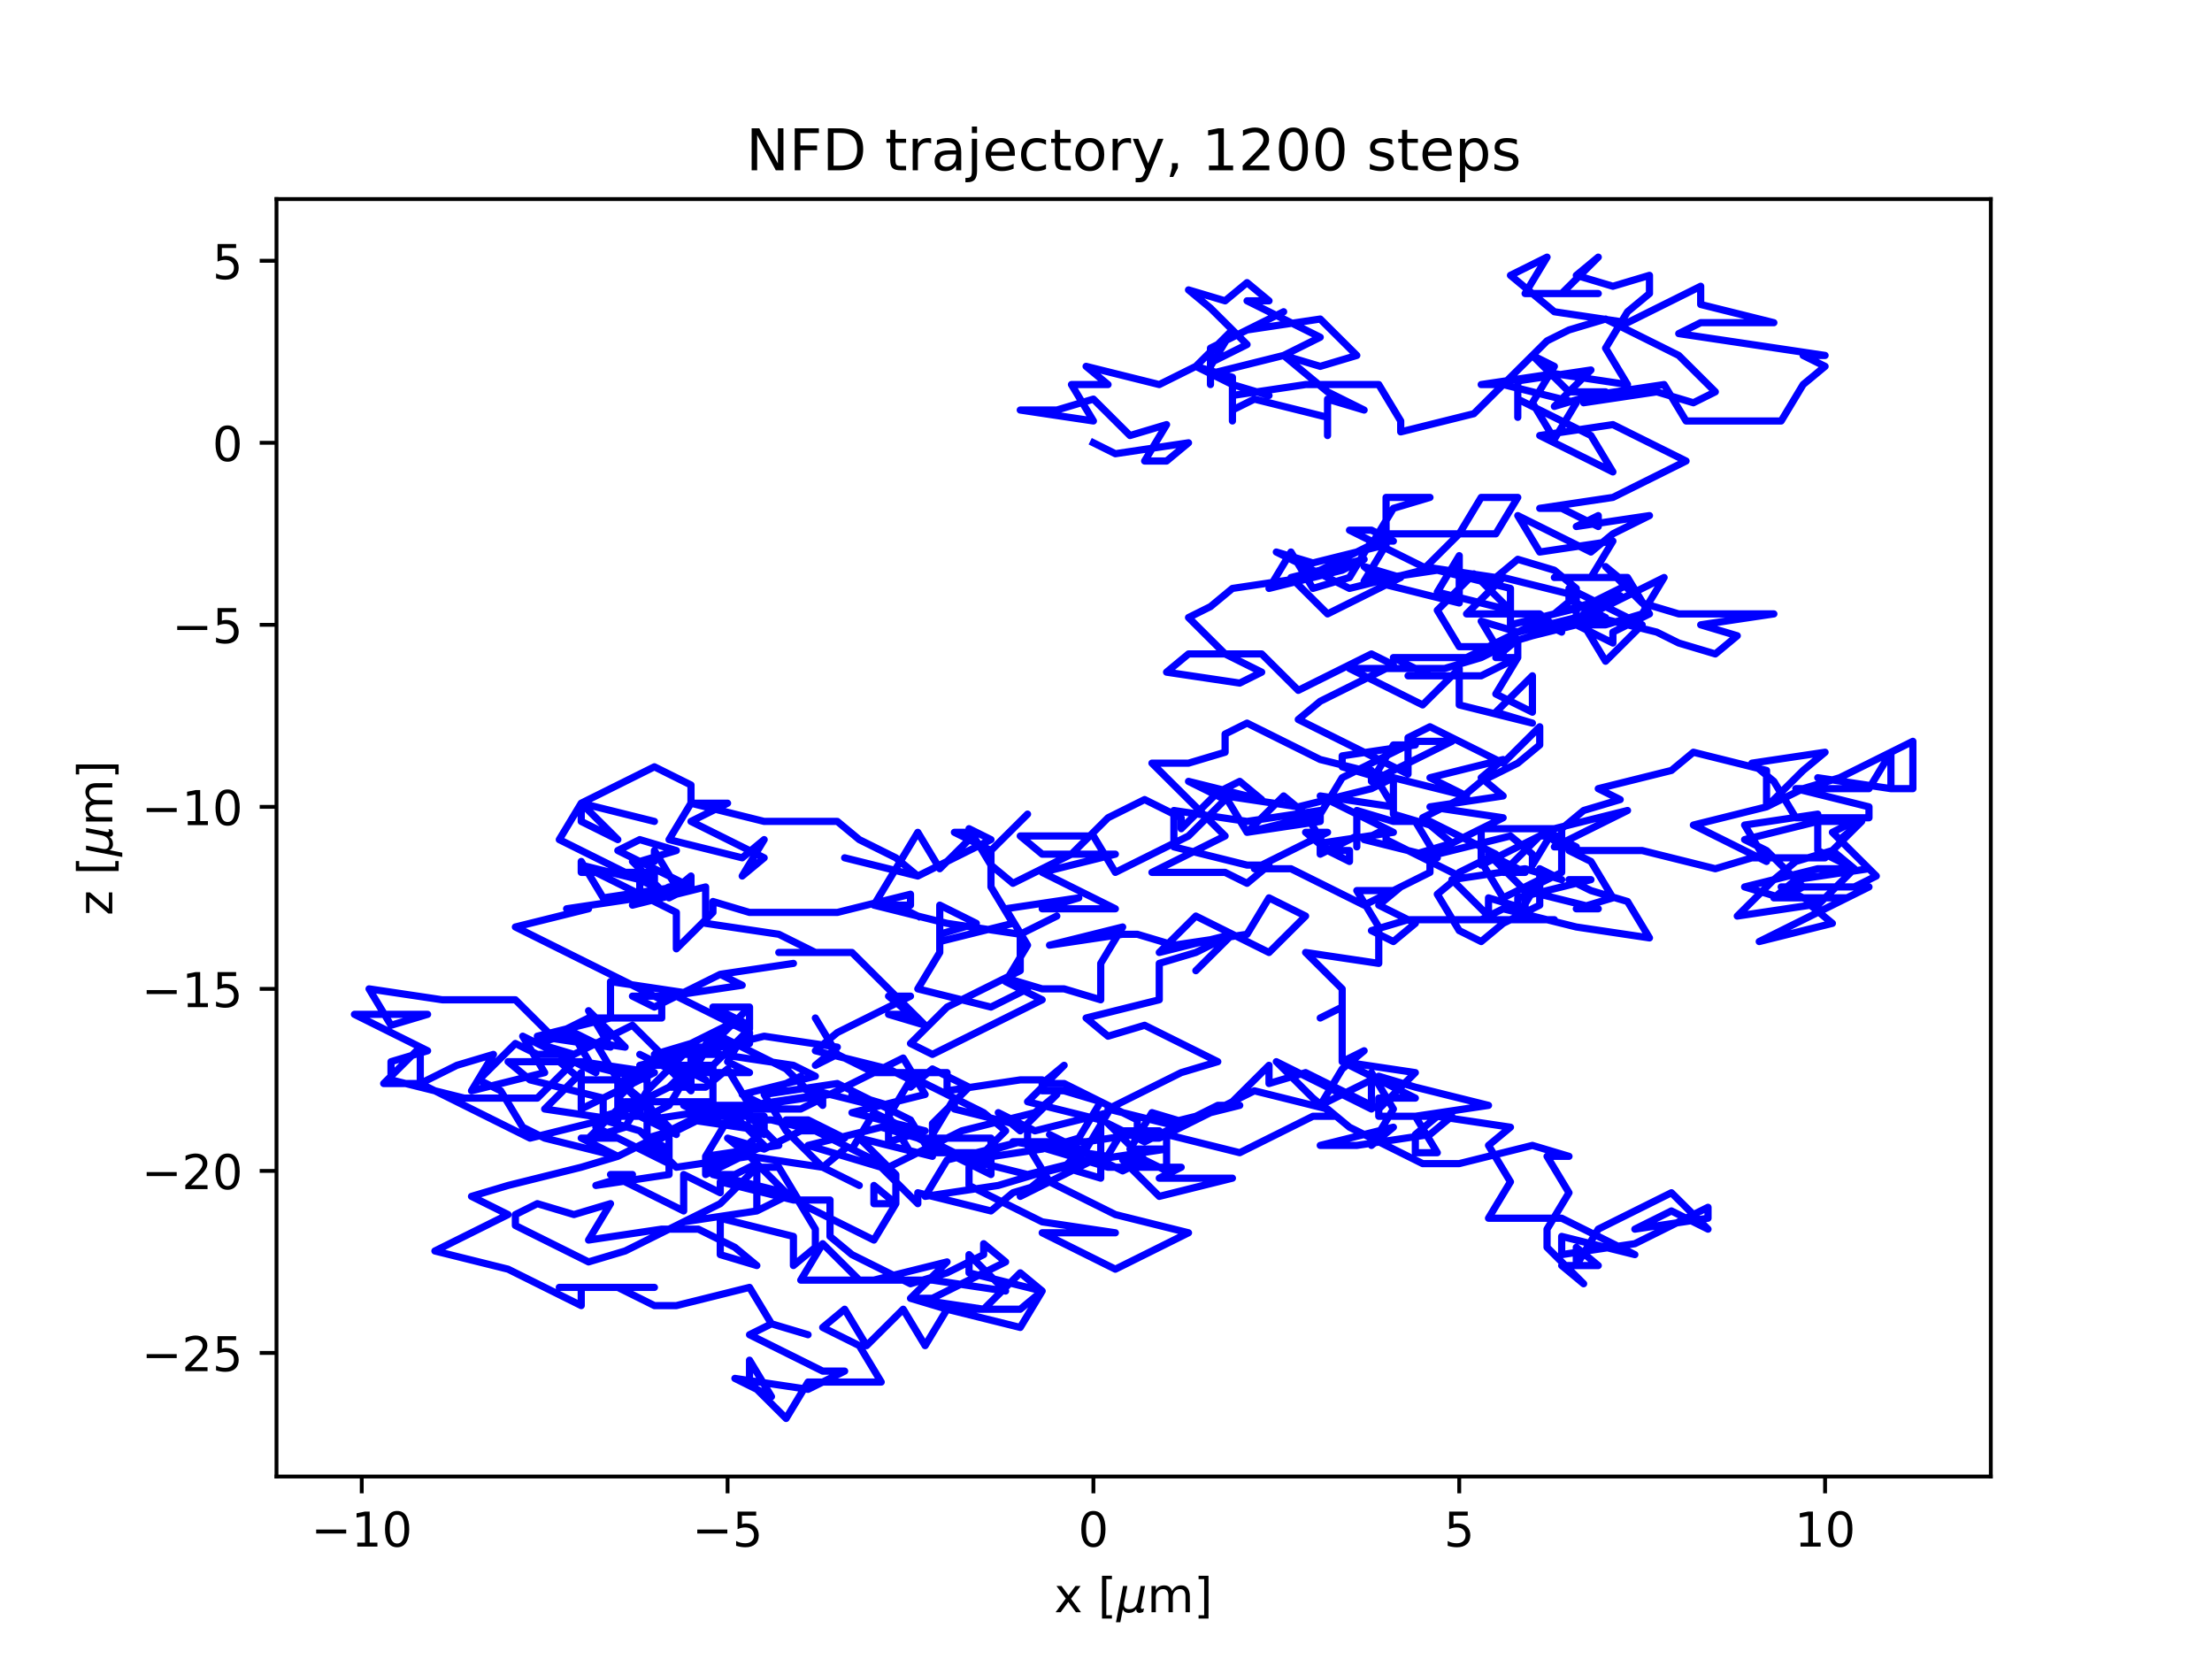 <?xml version="1.0" encoding="utf-8" standalone="no"?>
<!DOCTYPE svg PUBLIC "-//W3C//DTD SVG 1.1//EN"
  "http://www.w3.org/Graphics/SVG/1.1/DTD/svg11.dtd">
<!-- Created with matplotlib (https://matplotlib.org/) -->
<svg height="345.6pt" version="1.1" viewBox="0 0 460.8 345.6" width="460.8pt" xmlns="http://www.w3.org/2000/svg" xmlns:xlink="http://www.w3.org/1999/xlink">
 <defs>
  <style type="text/css">*{stroke-linecap:butt;stroke-linejoin:round;}</style>
 </defs>
 <g id="figure_1">
  <g id="patch_1">
   <path d="M 0 345.6 
L 460.8 345.6 
L 460.8 0 
L 0 0 
z
" style="fill:#ffffff;"/>
  </g>
  <g id="axes_1">
   <g id="patch_2">
    <path d="M 57.6 307.584 
L 414.72 307.584 
L 414.72 41.472 
L 57.6 41.472 
z
" style="fill:#ffffff;"/>
   </g>
   <g id="matplotlib.axis_1">
    <g id="xtick_1">
     <g id="line2d_1">
      <defs>
       <path d="M 0 0 
L 0 3.5 
" id="m08454e57fb" style="stroke:#000000;stroke-width:0.8;"/>
      </defs>
      <g>
       <use style="stroke:#000000;stroke-width:0.8;" x="75.357" xlink:href="#m08454e57fb" y="307.584"/>
      </g>
     </g>
     <g id="text_1">
      <!-- −10 -->
      <g transform="translate(64.805 322.182)scale(0.1 -0.1)">
       <defs>
        <path d="M 10.594 35.5 
L 73.188 35.5 
L 73.188 27.203 
L 10.594 27.203 
z
" id="DejaVuSans-8722"/>
        <path d="M 12.406 8.297 
L 28.516 8.297 
L 28.516 63.922 
L 10.984 60.406 
L 10.984 69.391 
L 28.422 72.906 
L 38.281 72.906 
L 38.281 8.297 
L 54.391 8.297 
L 54.391 0 
L 12.406 0 
z
" id="DejaVuSans-49"/>
        <path d="M 31.781 66.406 
Q 24.172 66.406 20.328 58.906 
Q 16.5 51.422 16.5 36.375 
Q 16.5 21.391 20.328 13.891 
Q 24.172 6.391 31.781 6.391 
Q 39.453 6.391 43.281 13.891 
Q 47.125 21.391 47.125 36.375 
Q 47.125 51.422 43.281 58.906 
Q 39.453 66.406 31.781 66.406 
z
M 31.781 74.219 
Q 44.047 74.219 50.516 64.516 
Q 56.984 54.828 56.984 36.375 
Q 56.984 17.969 50.516 8.266 
Q 44.047 -1.422 31.781 -1.422 
Q 19.531 -1.422 13.062 8.266 
Q 6.594 17.969 6.594 36.375 
Q 6.594 54.828 13.062 64.516 
Q 19.531 74.219 31.781 74.219 
z
" id="DejaVuSans-48"/>
       </defs>
       <use xlink:href="#DejaVuSans-8722"/>
       <use x="83.789" xlink:href="#DejaVuSans-49"/>
       <use x="147.412" xlink:href="#DejaVuSans-48"/>
      </g>
     </g>
    </g>
    <g id="xtick_2">
     <g id="line2d_2">
      <g>
       <use style="stroke:#000000;stroke-width:0.8;" x="151.567" xlink:href="#m08454e57fb" y="307.584"/>
      </g>
     </g>
     <g id="text_2">
      <!-- −5 -->
      <g transform="translate(144.196 322.182)scale(0.1 -0.1)">
       <defs>
        <path d="M 10.797 72.906 
L 49.516 72.906 
L 49.516 64.594 
L 19.828 64.594 
L 19.828 46.734 
Q 21.969 47.469 24.109 47.828 
Q 26.266 48.188 28.422 48.188 
Q 40.625 48.188 47.75 41.5 
Q 54.891 34.812 54.891 23.391 
Q 54.891 11.625 47.562 5.094 
Q 40.234 -1.422 26.906 -1.422 
Q 22.312 -1.422 17.547 -0.641 
Q 12.797 0.141 7.719 1.703 
L 7.719 11.625 
Q 12.109 9.234 16.797 8.062 
Q 21.484 6.891 26.703 6.891 
Q 35.156 6.891 40.078 11.328 
Q 45.016 15.766 45.016 23.391 
Q 45.016 31 40.078 35.438 
Q 35.156 39.891 26.703 39.891 
Q 22.75 39.891 18.812 39.016 
Q 14.891 38.141 10.797 36.281 
z
" id="DejaVuSans-53"/>
       </defs>
       <use xlink:href="#DejaVuSans-8722"/>
       <use x="83.789" xlink:href="#DejaVuSans-53"/>
      </g>
     </g>
    </g>
    <g id="xtick_3">
     <g id="line2d_3">
      <g>
       <use style="stroke:#000000;stroke-width:0.8;" x="227.777" xlink:href="#m08454e57fb" y="307.584"/>
      </g>
     </g>
     <g id="text_3">
      <!-- 0 -->
      <g transform="translate(224.596 322.182)scale(0.1 -0.1)">
       <use xlink:href="#DejaVuSans-48"/>
      </g>
     </g>
    </g>
    <g id="xtick_4">
     <g id="line2d_4">
      <g>
       <use style="stroke:#000000;stroke-width:0.8;" x="303.987" xlink:href="#m08454e57fb" y="307.584"/>
      </g>
     </g>
     <g id="text_4">
      <!-- 5 -->
      <g transform="translate(300.806 322.182)scale(0.1 -0.1)">
       <use xlink:href="#DejaVuSans-53"/>
      </g>
     </g>
    </g>
    <g id="xtick_5">
     <g id="line2d_5">
      <g>
       <use style="stroke:#000000;stroke-width:0.8;" x="380.197" xlink:href="#m08454e57fb" y="307.584"/>
      </g>
     </g>
     <g id="text_5">
      <!-- 10 -->
      <g transform="translate(373.834 322.182)scale(0.1 -0.1)">
       <use xlink:href="#DejaVuSans-49"/>
       <use x="63.623" xlink:href="#DejaVuSans-48"/>
      </g>
     </g>
    </g>
    <g id="text_6">
     <!-- x [${\mu}$m] -->
     <g transform="translate(219.61 335.862)scale(0.1 -0.1)">
      <defs>
       <path d="M 54.891 54.688 
L 35.109 28.078 
L 55.906 0 
L 45.312 0 
L 29.391 21.484 
L 13.484 0 
L 2.875 0 
L 24.125 28.609 
L 4.688 54.688 
L 15.281 54.688 
L 29.781 35.203 
L 44.281 54.688 
z
" id="DejaVuSans-120"/>
       <path id="DejaVuSans-32"/>
       <path d="M 8.594 75.984 
L 29.297 75.984 
L 29.297 69 
L 17.578 69 
L 17.578 -6.203 
L 29.297 -6.203 
L 29.297 -13.188 
L 8.594 -13.188 
z
" id="DejaVuSans-91"/>
       <path d="M -1.312 -20.797 
L 13.375 54.688 
L 22.406 54.688 
L 15.766 20.656 
Q 15.578 19.625 15.422 18.359 
Q 15.281 17.094 15.281 15.828 
Q 15.281 11.281 18.141 8.828 
Q 21 6.391 26.312 6.391 
Q 33.547 6.391 37.984 10.484 
Q 42.438 14.594 44 22.797 
L 50.203 54.688 
L 59.188 54.688 
L 51.031 12.641 
Q 50.828 11.719 50.75 11.031 
Q 50.688 10.359 50.688 9.812 
Q 50.688 8.297 51.297 7.594 
Q 51.906 6.891 53.219 6.891 
Q 53.719 6.891 54.562 7.125 
Q 55.422 7.375 56.984 8.016 
L 55.609 0.781 
Q 53.469 -0.297 51.516 -0.859 
Q 49.562 -1.422 47.703 -1.422 
Q 44.484 -1.422 42.656 0.625 
Q 40.828 2.688 40.828 6.297 
Q 38.094 2.391 34.297 0.484 
Q 30.516 -1.422 25.391 -1.422 
Q 20.844 -1.422 17.453 0.672 
Q 14.062 2.781 12.984 6.203 
L 7.719 -20.797 
z
" id="DejaVuSans-Oblique-956"/>
       <path d="M 52 44.188 
Q 55.375 50.25 60.062 53.125 
Q 64.75 56 71.094 56 
Q 79.641 56 84.281 50.016 
Q 88.922 44.047 88.922 33.016 
L 88.922 0 
L 79.891 0 
L 79.891 32.719 
Q 79.891 40.578 77.094 44.375 
Q 74.312 48.188 68.609 48.188 
Q 61.625 48.188 57.562 43.547 
Q 53.516 38.922 53.516 30.906 
L 53.516 0 
L 44.484 0 
L 44.484 32.719 
Q 44.484 40.625 41.703 44.406 
Q 38.922 48.188 33.109 48.188 
Q 26.219 48.188 22.156 43.531 
Q 18.109 38.875 18.109 30.906 
L 18.109 0 
L 9.078 0 
L 9.078 54.688 
L 18.109 54.688 
L 18.109 46.188 
Q 21.188 51.219 25.484 53.609 
Q 29.781 56 35.688 56 
Q 41.656 56 45.828 52.969 
Q 50 49.953 52 44.188 
z
" id="DejaVuSans-109"/>
       <path d="M 30.422 75.984 
L 30.422 -13.188 
L 9.719 -13.188 
L 9.719 -6.203 
L 21.391 -6.203 
L 21.391 69 
L 9.719 69 
L 9.719 75.984 
z
" id="DejaVuSans-93"/>
      </defs>
      <use transform="translate(0 0.016)" xlink:href="#DejaVuSans-120"/>
      <use transform="translate(59.18 0.016)" xlink:href="#DejaVuSans-32"/>
      <use transform="translate(90.967 0.016)" xlink:href="#DejaVuSans-91"/>
      <use transform="translate(129.98 0.016)" xlink:href="#DejaVuSans-Oblique-956"/>
      <use transform="translate(193.604 0.016)" xlink:href="#DejaVuSans-109"/>
      <use transform="translate(291.016 0.016)" xlink:href="#DejaVuSans-93"/>
     </g>
    </g>
   </g>
   <g id="matplotlib.axis_2">
    <g id="ytick_1">
     <g id="line2d_6">
      <defs>
       <path d="M 0 0 
L -3.5 0 
" id="mdd4039d676" style="stroke:#000000;stroke-width:0.8;"/>
      </defs>
      <g>
       <use style="stroke:#000000;stroke-width:0.8;" x="57.6" xlink:href="#mdd4039d676" y="281.837"/>
      </g>
     </g>
     <g id="text_7">
      <!-- −25 -->
      <g transform="translate(29.495 285.637)scale(0.1 -0.1)">
       <defs>
        <path d="M 19.188 8.297 
L 53.609 8.297 
L 53.609 0 
L 7.328 0 
L 7.328 8.297 
Q 12.938 14.109 22.625 23.891 
Q 32.328 33.688 34.812 36.531 
Q 39.547 41.844 41.422 45.531 
Q 43.312 49.219 43.312 52.781 
Q 43.312 58.594 39.234 62.25 
Q 35.156 65.922 28.609 65.922 
Q 23.969 65.922 18.812 64.312 
Q 13.672 62.703 7.812 59.422 
L 7.812 69.391 
Q 13.766 71.781 18.938 73 
Q 24.125 74.219 28.422 74.219 
Q 39.75 74.219 46.484 68.547 
Q 53.219 62.891 53.219 53.422 
Q 53.219 48.922 51.531 44.891 
Q 49.859 40.875 45.406 35.406 
Q 44.188 33.984 37.641 27.219 
Q 31.109 20.453 19.188 8.297 
z
" id="DejaVuSans-50"/>
       </defs>
       <use xlink:href="#DejaVuSans-8722"/>
       <use x="83.789" xlink:href="#DejaVuSans-50"/>
       <use x="147.412" xlink:href="#DejaVuSans-53"/>
      </g>
     </g>
    </g>
    <g id="ytick_2">
     <g id="line2d_7">
      <g>
       <use style="stroke:#000000;stroke-width:0.8;" x="57.6" xlink:href="#mdd4039d676" y="243.919"/>
      </g>
     </g>
     <g id="text_8">
      <!-- −20 -->
      <g transform="translate(29.495 247.718)scale(0.1 -0.1)">
       <use xlink:href="#DejaVuSans-8722"/>
       <use x="83.789" xlink:href="#DejaVuSans-50"/>
       <use x="147.412" xlink:href="#DejaVuSans-48"/>
      </g>
     </g>
    </g>
    <g id="ytick_3">
     <g id="line2d_8">
      <g>
       <use style="stroke:#000000;stroke-width:0.8;" x="57.6" xlink:href="#mdd4039d676" y="206"/>
      </g>
     </g>
     <g id="text_9">
      <!-- −15 -->
      <g transform="translate(29.495 209.8)scale(0.1 -0.1)">
       <use xlink:href="#DejaVuSans-8722"/>
       <use x="83.789" xlink:href="#DejaVuSans-49"/>
       <use x="147.412" xlink:href="#DejaVuSans-53"/>
      </g>
     </g>
    </g>
    <g id="ytick_4">
     <g id="line2d_9">
      <g>
       <use style="stroke:#000000;stroke-width:0.8;" x="57.6" xlink:href="#mdd4039d676" y="168.082"/>
      </g>
     </g>
     <g id="text_10">
      <!-- −10 -->
      <g transform="translate(29.495 171.881)scale(0.1 -0.1)">
       <use xlink:href="#DejaVuSans-8722"/>
       <use x="83.789" xlink:href="#DejaVuSans-49"/>
       <use x="147.412" xlink:href="#DejaVuSans-48"/>
      </g>
     </g>
    </g>
    <g id="ytick_5">
     <g id="line2d_10">
      <g>
       <use style="stroke:#000000;stroke-width:0.8;" x="57.6" xlink:href="#mdd4039d676" y="130.163"/>
      </g>
     </g>
     <g id="text_11">
      <!-- −5 -->
      <g transform="translate(35.858 133.963)scale(0.1 -0.1)">
       <use xlink:href="#DejaVuSans-8722"/>
       <use x="83.789" xlink:href="#DejaVuSans-53"/>
      </g>
     </g>
    </g>
    <g id="ytick_6">
     <g id="line2d_11">
      <g>
       <use style="stroke:#000000;stroke-width:0.8;" x="57.6" xlink:href="#mdd4039d676" y="92.245"/>
      </g>
     </g>
     <g id="text_12">
      <!-- 0 -->
      <g transform="translate(44.237 96.044)scale(0.1 -0.1)">
       <use xlink:href="#DejaVuSans-48"/>
      </g>
     </g>
    </g>
    <g id="ytick_7">
     <g id="line2d_12">
      <g>
       <use style="stroke:#000000;stroke-width:0.8;" x="57.6" xlink:href="#mdd4039d676" y="54.326"/>
      </g>
     </g>
     <g id="text_13">
      <!-- 5 -->
      <g transform="translate(44.237 58.126)scale(0.1 -0.1)">
       <use xlink:href="#DejaVuSans-53"/>
      </g>
     </g>
    </g>
    <g id="text_14">
     <!-- z [${\mu}$m] -->
     <g transform="translate(23.395 190.728)rotate(-90)scale(0.1 -0.1)">
      <defs>
       <path d="M 5.516 54.688 
L 48.188 54.688 
L 48.188 46.484 
L 14.406 7.172 
L 48.188 7.172 
L 48.188 0 
L 4.297 0 
L 4.297 8.203 
L 38.094 47.516 
L 5.516 47.516 
z
" id="DejaVuSans-122"/>
      </defs>
      <use transform="translate(0 0.016)" xlink:href="#DejaVuSans-122"/>
      <use transform="translate(52.49 0.016)" xlink:href="#DejaVuSans-32"/>
      <use transform="translate(84.277 0.016)" xlink:href="#DejaVuSans-91"/>
      <use transform="translate(123.291 0.016)" xlink:href="#DejaVuSans-Oblique-956"/>
      <use transform="translate(186.914 0.016)" xlink:href="#DejaVuSans-109"/>
      <use transform="translate(284.326 0.016)" xlink:href="#DejaVuSans-93"/>
     </g>
    </g>
   </g>
   <g id="line2d_13">
    <path clip-path="url(#pf541eb9d81)" d="M 227.777 92.245 
L 232.35 94.52 
L 247.591 92.245 
L 243.019 96.037 
L 238.446 96.037 
L 243.019 88.453 
L 235.398 90.728 
L 227.777 83.144 
L 220.156 85.42 
L 212.535 85.42 
L 227.777 87.695 
L 223.204 80.111 
L 230.825 80.111 
L 226.253 76.319 
L 241.495 80.111 
L 249.116 76.319 
L 256.737 80.111 
L 264.358 82.386 
L 256.737 80.111 
L 256.737 87.695 
L 256.737 85.42 
L 261.309 83.144 
L 276.551 86.936 
L 276.551 90.728 
L 276.551 83.144 
L 284.172 85.42 
L 276.551 81.628 
L 267.406 74.044 
L 275.027 70.252 
L 259.785 62.668 
L 264.358 62.668 
L 264.358 62.668 
L 259.785 58.877 
L 255.212 62.668 
L 247.591 60.393 
L 252.164 64.185 
L 259.785 71.769 
L 252.164 75.561 
L 252.164 77.836 
L 267.406 74.044 
L 275.027 76.319 
L 282.648 74.044 
L 275.027 66.46 
L 259.785 68.735 
L 267.406 64.944 
L 252.164 72.527 
L 252.164 80.111 
L 252.164 76.319 
L 256.737 68.735 
L 249.116 76.319 
L 256.737 78.594 
L 256.737 82.386 
L 271.979 80.111 
L 287.221 80.111 
L 291.793 87.695 
L 291.793 89.97 
L 307.035 86.178 
L 322.277 71.011 
L 326.85 68.735 
L 334.471 66.46 
L 349.713 74.044 
L 357.334 81.628 
L 352.761 83.903 
L 345.14 81.628 
L 329.898 83.903 
L 334.471 81.628 
L 326.85 81.628 
L 319.229 74.044 
L 323.801 76.319 
L 319.229 83.903 
L 323.801 91.486 
L 328.374 83.903 
L 313.132 80.111 
L 308.559 80.111 
L 323.801 77.836 
L 339.043 80.111 
L 334.471 72.527 
L 339.043 64.944 
L 343.616 61.152 
L 343.616 57.36 
L 335.995 59.635 
L 328.374 57.36 
L 332.947 53.568 
L 325.326 61.152 
L 332.947 61.152 
L 317.705 61.152 
L 322.277 53.568 
L 314.656 57.36 
L 323.801 64.944 
L 339.043 67.219 
L 354.285 59.635 
L 354.285 63.427 
L 369.527 67.219 
L 354.285 67.219 
L 349.713 69.494 
L 380.197 74.044 
L 375.624 74.044 
L 380.197 76.319 
L 375.624 80.111 
L 371.052 87.695 
L 351.237 87.695 
L 346.664 80.111 
L 331.422 82.386 
L 323.801 84.661 
L 331.422 77.077 
L 316.18 79.353 
L 316.18 86.936 
L 316.18 83.144 
L 331.422 90.728 
L 335.995 98.312 
L 320.753 90.728 
L 320.753 90.728 
L 335.995 88.453 
L 351.237 96.037 
L 335.995 103.62 
L 320.753 105.896 
L 325.326 105.896 
L 332.947 109.687 
L 332.947 107.412 
L 328.374 109.687 
L 343.616 107.412 
L 335.995 111.204 
L 331.422 114.996 
L 316.18 107.412 
L 320.753 114.996 
L 335.995 112.721 
L 331.422 120.305 
L 323.801 120.305 
L 339.043 120.305 
L 343.616 127.888 
L 335.995 131.68 
L 335.995 133.955 
L 328.374 130.163 
L 328.374 122.58 
L 323.801 118.788 
L 316.18 116.513 
L 311.608 120.305 
L 296.366 118.029 
L 281.124 110.446 
L 285.696 110.446 
L 290.269 112.721 
L 285.696 112.721 
L 281.124 120.305 
L 273.503 122.58 
L 268.93 114.996 
L 264.358 122.58 
L 279.6 118.788 
L 284.172 116.513 
L 268.93 120.305 
L 276.551 127.888 
L 291.793 120.305 
L 284.172 118.029 
L 288.745 121.821 
L 288.745 121.821 
L 303.987 125.613 
L 303.987 115.754 
L 299.414 123.338 
L 314.656 127.13 
L 307.035 119.546 
L 299.414 127.13 
L 303.987 134.714 
L 311.608 134.714 
L 319.229 132.438 
L 334.471 128.647 
L 326.85 124.855 
L 326.85 122.58 
L 342.092 130.163 
L 334.471 137.747 
L 329.898 130.163 
L 334.471 130.163 
L 342.092 127.888 
L 346.664 120.305 
L 331.422 127.888 
L 316.18 131.68 
L 308.559 129.405 
L 313.132 136.989 
L 313.132 134.714 
L 308.559 136.989 
L 300.938 139.264 
L 281.124 139.264 
L 296.366 146.847 
L 303.987 139.264 
L 303.987 146.847 
L 319.229 150.639 
L 311.608 148.364 
L 319.229 140.781 
L 319.229 148.364 
L 311.608 144.572 
L 316.18 136.989 
L 311.608 136.989 
L 316.18 133.197 
L 316.18 136.989 
L 308.559 140.781 
L 293.317 140.781 
L 297.89 140.781 
L 290.269 136.989 
L 305.511 136.989 
L 320.753 129.405 
L 325.326 131.68 
L 320.753 127.888 
L 305.511 127.888 
L 313.132 120.305 
L 328.374 124.096 
L 323.801 127.888 
L 331.422 125.613 
L 339.043 121.821 
L 334.471 118.029 
L 342.092 125.613 
L 349.713 127.888 
L 369.527 127.888 
L 354.285 130.163 
L 361.906 132.438 
L 357.334 136.23 
L 349.713 133.955 
L 345.14 131.68 
L 329.898 127.888 
L 337.519 124.096 
L 329.898 126.372 
L 314.656 130.163 
L 314.656 122.58 
L 314.656 122.58 
L 299.414 118.788 
L 284.172 121.063 
L 288.745 113.479 
L 273.503 117.271 
L 265.882 114.996 
L 281.124 122.58 
L 281.124 122.58 
L 296.366 118.788 
L 303.987 111.204 
L 308.559 103.62 
L 316.18 103.62 
L 311.608 111.204 
L 288.745 111.204 
L 288.745 103.62 
L 297.89 103.62 
L 290.269 105.896 
L 285.696 113.479 
L 271.979 120.305 
L 271.979 120.305 
L 256.737 122.58 
L 252.164 126.372 
L 247.591 128.647 
L 255.212 136.23 
L 262.833 140.022 
L 258.261 142.297 
L 243.019 140.022 
L 247.591 136.23 
L 262.833 136.23 
L 270.454 143.814 
L 285.696 136.23 
L 290.269 138.505 
L 275.027 146.089 
L 270.454 149.881 
L 270.454 149.881 
L 293.317 161.257 
L 293.317 153.673 
L 297.89 151.398 
L 313.132 158.981 
L 320.753 151.398 
L 320.753 155.19 
L 316.18 158.981 
L 308.559 162.773 
L 303.987 166.565 
L 296.366 170.357 
L 311.608 177.941 
L 303.987 181.733 
L 308.559 179.457 
L 313.132 187.041 
L 320.753 183.249 
L 316.18 190.833 
L 316.18 187.041 
L 331.422 183.249 
L 326.85 183.249 
L 331.422 185.524 
L 339.043 187.799 
L 343.616 195.383 
L 328.374 193.108 
L 313.132 189.316 
L 308.559 191.591 
L 323.801 191.591 
L 293.317 191.591 
L 285.696 193.866 
L 290.269 196.142 
L 294.842 192.35 
L 294.842 192.35 
L 287.221 188.558 
L 291.793 184.766 
L 291.793 184.766 
L 284.172 188.558 
L 268.93 180.974 
L 261.309 180.974 
L 276.551 173.39 
L 271.979 173.39 
L 276.551 177.182 
L 281.124 177.182 
L 281.124 179.457 
L 276.551 177.182 
L 271.979 169.599 
L 267.406 165.807 
L 259.785 173.39 
L 255.212 165.807 
L 270.454 168.082 
L 285.696 164.29 
L 290.269 162.015 
L 275.027 158.223 
L 259.785 150.639 
L 255.212 152.914 
L 255.212 156.706 
L 247.591 158.981 
L 239.97 158.981 
L 255.212 174.149 
L 239.97 181.733 
L 255.212 181.733 
L 259.785 184.008 
L 264.358 180.216 
L 259.785 180.216 
L 244.543 176.424 
L 244.543 168.84 
L 259.785 171.115 
L 275.027 168.84 
L 275.027 171.115 
L 259.785 173.39 
L 275.027 169.599 
L 279.6 162.015 
L 294.842 154.431 
L 302.463 154.431 
L 287.221 162.015 
L 279.6 159.74 
L 279.6 157.465 
L 294.842 155.19 
L 290.269 155.19 
L 285.696 162.773 
L 285.696 160.498 
L 290.269 168.082 
L 275.027 165.807 
L 290.269 173.39 
L 275.027 175.666 
L 275.027 177.941 
L 282.648 174.149 
L 282.648 176.424 
L 282.648 168.84 
L 290.269 171.115 
L 294.842 171.115 
L 299.414 178.699 
L 284.172 174.907 
L 288.745 172.632 
L 288.745 174.907 
L 303.987 182.491 
L 299.414 186.283 
L 303.987 193.866 
L 303.987 193.866 
L 308.559 196.142 
L 313.132 192.35 
L 320.753 188.558 
L 320.753 180.974 
L 325.326 183.249 
L 317.705 180.974 
L 302.463 183.249 
L 310.084 190.833 
L 310.084 187.041 
L 317.705 189.316 
L 317.705 185.524 
L 317.705 185.524 
L 325.326 181.733 
L 325.326 174.149 
L 320.753 174.149 
L 313.132 181.733 
L 317.705 181.733 
L 310.084 177.941 
L 317.705 185.524 
L 332.947 189.316 
L 328.374 189.316 
L 335.995 187.041 
L 331.422 179.457 
L 326.85 177.182 
L 342.092 177.182 
L 357.334 180.974 
L 364.955 178.699 
L 380.197 178.699 
L 387.818 171.115 
L 383.245 174.907 
L 390.866 182.491 
L 386.294 184.766 
L 371.052 184.766 
L 378.673 188.558 
L 386.294 180.974 
L 378.673 180.974 
L 363.431 184.766 
L 371.052 187.041 
L 375.624 184.766 
L 368.003 177.182 
L 363.431 174.907 
L 378.673 171.115 
L 386.294 171.115 
L 381.721 173.39 
L 389.342 180.974 
L 374.1 183.249 
L 369.527 187.041 
L 384.769 187.041 
L 389.342 184.766 
L 366.479 196.142 
L 381.721 192.35 
L 377.148 188.558 
L 361.906 190.833 
L 369.527 183.249 
L 374.1 179.457 
L 381.721 177.182 
L 386.294 180.974 
L 386.294 180.974 
L 378.673 177.182 
L 378.673 177.182 
L 378.673 169.599 
L 363.431 171.874 
L 368.003 179.457 
L 352.761 171.874 
L 368.003 168.082 
L 375.624 164.29 
L 383.245 162.015 
L 398.487 154.431 
L 398.487 164.29 
L 393.915 164.29 
L 378.673 162.015 
L 393.915 164.29 
L 393.915 156.706 
L 389.342 164.29 
L 374.1 164.29 
L 389.342 168.082 
L 389.342 170.357 
L 374.1 170.357 
L 369.527 162.773 
L 364.955 158.981 
L 380.197 156.706 
L 375.624 160.498 
L 368.003 168.082 
L 368.003 160.498 
L 352.761 156.706 
L 348.189 160.498 
L 332.947 164.29 
L 337.519 166.565 
L 329.898 168.84 
L 325.326 172.632 
L 325.326 176.424 
L 320.753 172.632 
L 328.374 176.424 
L 323.801 176.424 
L 339.043 168.84 
L 323.801 172.632 
L 308.559 180.216 
L 308.559 172.632 
L 323.801 172.632 
L 319.229 180.216 
L 319.229 177.941 
L 314.656 174.149 
L 299.414 177.941 
L 294.842 177.941 
L 302.463 175.666 
L 302.463 175.666 
L 297.89 171.874 
L 290.269 169.599 
L 290.269 162.015 
L 305.511 165.807 
L 297.89 162.015 
L 313.132 158.223 
L 308.559 162.015 
L 313.132 165.807 
L 297.89 168.082 
L 313.132 170.357 
L 297.89 177.941 
L 297.89 181.733 
L 290.269 185.524 
L 282.648 185.524 
L 287.221 193.108 
L 287.221 200.692 
L 271.979 198.417 
L 279.6 206 
L 279.6 209.792 
L 275.027 212.067 
L 279.6 209.792 
L 279.6 221.168 
L 294.842 223.443 
L 287.221 231.027 
L 271.979 223.443 
L 264.358 225.718 
L 264.358 221.926 
L 256.737 229.51 
L 241.495 237.094 
L 236.922 237.094 
L 236.922 233.302 
L 221.68 225.718 
L 217.108 225.718 
L 221.68 221.926 
L 214.059 229.51 
L 229.301 233.302 
L 229.301 240.885 
L 214.059 244.677 
L 198.817 240.885 
L 191.196 237.094 
L 206.438 244.677 
L 206.438 237.094 
L 206.438 237.094 
L 191.196 237.094 
L 183.575 234.818 
L 168.333 238.61 
L 183.575 243.16 
L 191.196 250.744 
L 191.196 248.469 
L 206.438 252.261 
L 211.011 248.469 
L 218.632 246.194 
L 214.059 238.61 
L 214.059 234.818 
L 198.817 231.027 
L 198.817 228.751 
L 194.245 236.335 
L 194.245 234.06 
L 201.866 226.476 
L 194.245 222.684 
L 189.672 226.476 
L 189.672 224.201 
L 204.914 231.785 
L 209.487 235.577 
L 201.866 243.16 
L 201.866 246.952 
L 217.108 254.536 
L 232.35 256.811 
L 232.35 256.811 
L 217.108 256.811 
L 232.35 264.395 
L 247.591 256.811 
L 232.35 253.019 
L 217.108 245.436 
L 212.535 249.227 
L 227.777 241.644 
L 243.019 239.369 
L 235.398 239.369 
L 239.97 231.785 
L 247.591 234.06 
L 243.019 234.06 
L 258.261 230.268 
L 253.688 230.268 
L 238.446 237.852 
L 230.825 234.06 
L 238.446 241.644 
L 233.874 241.644 
L 241.495 249.227 
L 256.737 245.436 
L 241.495 245.436 
L 246.067 243.16 
L 230.825 243.16 
L 215.583 238.61 
L 230.825 240.885 
L 215.583 244.677 
L 207.962 246.952 
L 192.72 249.227 
L 197.293 241.644 
L 212.535 237.852 
L 204.914 240.127 
L 189.672 240.127 
L 185.099 232.543 
L 189.672 224.96 
L 185.099 222.684 
L 169.857 218.893 
L 174.43 215.101 
L 189.672 207.517 
L 185.099 207.517 
L 189.672 211.309 
L 185.099 211.309 
L 192.72 213.584 
L 177.478 198.417 
L 162.236 198.417 
L 169.857 198.417 
L 162.236 194.625 
L 146.994 192.35 
L 146.994 184.766 
L 131.752 188.558 
L 139.373 184.766 
L 143.946 184.766 
L 139.373 187.041 
L 131.752 179.457 
L 136.325 179.457 
L 136.325 177.182 
L 140.898 184.766 
L 125.656 187.041 
L 121.083 179.457 
L 121.083 181.733 
L 136.325 181.733 
L 136.325 184.008 
L 121.083 180.216 
L 140.898 190.075 
L 140.898 197.658 
L 148.519 190.075 
L 148.519 187.799 
L 156.14 190.075 
L 174.43 190.075 
L 189.672 186.283 
L 189.672 188.558 
L 182.051 188.558 
L 197.293 192.35 
L 212.535 194.625 
L 220.156 190.833 
L 212.535 194.625 
L 212.535 202.209 
L 197.293 209.792 
L 189.672 217.376 
L 194.245 219.651 
L 217.108 208.275 
L 209.487 204.484 
L 214.059 196.9 
L 209.487 189.316 
L 224.729 187.041 
L 217.108 189.316 
L 232.35 189.316 
L 217.108 181.733 
L 232.35 177.941 
L 217.108 177.941 
L 212.535 174.149 
L 227.777 174.149 
L 232.35 181.733 
L 247.591 174.149 
L 255.212 166.565 
L 247.591 162.773 
L 262.833 166.565 
L 258.261 162.773 
L 253.688 165.048 
L 246.067 172.632 
L 246.067 170.357 
L 238.446 166.565 
L 230.825 170.357 
L 223.204 177.941 
L 211.011 184.008 
L 206.438 180.216 
L 206.438 180.216 
L 201.866 172.632 
L 206.438 174.907 
L 191.196 182.491 
L 175.954 178.699 
L 191.196 182.491 
L 186.624 178.699 
L 179.003 174.907 
L 174.43 171.115 
L 159.188 171.115 
L 143.946 167.323 
L 139.373 174.907 
L 154.615 178.699 
L 159.188 174.907 
L 154.615 182.491 
L 159.188 178.699 
L 143.946 171.115 
L 151.567 167.323 
L 143.946 167.323 
L 143.946 163.532 
L 136.325 159.74 
L 121.083 167.323 
L 121.083 171.115 
L 128.704 174.907 
L 121.083 167.323 
L 136.325 171.115 
L 121.083 167.323 
L 116.51 174.907 
L 139.373 186.283 
L 143.946 182.491 
L 143.946 184.766 
L 128.704 177.182 
L 133.277 174.907 
L 140.898 177.182 
L 133.277 179.457 
L 133.277 187.041 
L 118.035 189.316 
L 122.607 189.316 
L 107.365 193.108 
L 137.849 208.275 
L 137.849 212.067 
L 122.607 212.067 
L 114.986 215.859 
L 107.365 208.275 
L 92.123 208.275 
L 76.881 206 
L 81.454 213.584 
L 89.075 211.309 
L 73.833 211.309 
L 89.075 218.893 
L 81.454 221.168 
L 81.454 224.96 
L 96.696 228.751 
L 111.938 228.751 
L 119.559 221.168 
L 134.801 224.96 
L 134.801 232.543 
L 139.373 230.268 
L 148.519 215.101 
L 163.761 222.684 
L 171.382 230.268 
L 171.382 227.993 
L 156.14 230.268 
L 151.567 222.684 
L 146.994 226.476 
L 139.373 226.476 
L 146.994 218.893 
L 142.422 226.476 
L 142.422 222.684 
L 146.994 224.96 
L 139.373 221.168 
L 131.752 213.584 
L 116.51 221.168 
L 121.083 224.96 
L 128.704 224.96 
L 124.131 217.376 
L 119.559 215.101 
L 111.938 217.376 
L 119.559 219.651 
L 111.938 219.651 
L 107.365 217.376 
L 99.744 224.96 
L 104.317 227.235 
L 108.889 234.818 
L 113.462 237.094 
L 128.704 240.885 
L 121.083 243.16 
L 105.841 246.952 
L 98.22 249.227 
L 105.841 253.019 
L 90.599 260.603 
L 105.841 264.395 
L 121.083 271.979 
L 121.083 268.187 
L 116.51 268.187 
L 136.325 268.187 
L 128.704 268.187 
L 136.325 271.979 
L 140.898 271.979 
L 156.14 268.187 
L 160.712 275.77 
L 160.712 275.77 
L 168.333 278.045 
L 160.712 275.77 
L 156.14 278.045 
L 171.382 285.629 
L 175.954 285.629 
L 168.333 289.421 
L 153.091 287.146 
L 160.712 290.938 
L 156.14 283.354 
L 156.14 287.904 
L 163.761 295.488 
L 168.333 287.904 
L 183.575 287.904 
L 179.003 280.321 
L 171.382 276.529 
L 175.954 272.737 
L 180.527 280.321 
L 188.148 272.737 
L 192.72 280.321 
L 197.293 272.737 
L 212.535 276.529 
L 217.108 268.945 
L 212.535 265.153 
L 204.914 272.737 
L 189.672 270.462 
L 189.672 270.462 
L 197.293 262.878 
L 182.051 266.67 
L 166.809 266.67 
L 171.382 259.086 
L 179.003 266.67 
L 194.245 266.67 
L 209.487 268.945 
L 201.866 261.361 
L 201.866 265.153 
L 217.108 268.945 
L 212.535 272.737 
L 197.293 272.737 
L 189.672 270.462 
L 194.245 270.462 
L 209.487 262.878 
L 204.914 259.086 
L 204.914 261.361 
L 197.293 265.153 
L 189.672 267.428 
L 177.478 261.361 
L 172.906 257.57 
L 172.906 249.986 
L 165.285 249.986 
L 150.043 246.194 
L 150.043 248.469 
L 142.422 244.677 
L 142.422 252.261 
L 127.18 244.677 
L 131.752 244.677 
L 124.131 246.952 
L 139.373 244.677 
L 139.373 237.094 
L 134.801 229.51 
L 130.228 229.51 
L 130.228 229.51 
L 122.607 237.094 
L 130.228 234.818 
L 134.801 227.235 
L 134.801 227.235 
L 142.422 219.651 
L 150.043 219.651 
L 165.285 221.926 
L 165.285 221.926 
L 169.857 224.201 
L 154.615 227.993 
L 159.188 230.268 
L 143.946 232.543 
L 159.188 232.543 
L 159.188 236.335 
L 154.615 234.06 
L 150.043 234.06 
L 142.422 230.268 
L 157.664 230.268 
L 172.906 227.993 
L 188.148 220.409 
L 192.72 227.993 
L 177.478 231.785 
L 192.72 235.577 
L 185.099 237.852 
L 185.099 230.268 
L 177.478 227.993 
L 182.051 230.268 
L 166.809 226.476 
L 171.382 228.751 
L 166.809 231.027 
L 151.567 231.027 
L 159.188 238.61 
L 146.994 244.677 
L 146.994 240.885 
L 146.994 243.16 
L 154.615 239.369 
L 159.188 235.577 
L 143.946 233.302 
L 128.704 240.885 
L 121.083 237.094 
L 128.704 237.094 
L 124.131 234.818 
L 139.373 242.402 
L 134.801 238.61 
L 150.043 231.027 
L 134.801 233.302 
L 134.801 237.094 
L 139.373 239.369 
L 134.801 237.094 
L 142.422 234.818 
L 150.043 231.027 
L 154.615 231.027 
L 162.236 238.61 
L 146.994 240.885 
L 151.567 233.302 
L 156.14 231.027 
L 156.14 233.302 
L 160.712 233.302 
L 175.954 237.094 
L 168.333 233.302 
L 163.761 233.302 
L 171.382 235.577 
L 166.809 235.577 
L 159.188 239.369 
L 151.567 237.094 
L 156.14 240.885 
L 163.761 248.469 
L 148.519 244.677 
L 153.091 244.677 
L 157.664 242.402 
L 157.664 252.261 
L 142.422 254.536 
L 157.664 252.261 
L 165.285 248.469 
L 169.857 256.053 
L 169.857 259.845 
L 165.285 263.636 
L 165.285 257.57 
L 150.043 253.778 
L 150.043 261.361 
L 157.664 263.636 
L 157.664 263.636 
L 153.091 259.845 
L 145.47 256.053 
L 137.849 256.053 
L 122.607 258.328 
L 127.18 250.744 
L 119.559 253.019 
L 111.938 250.744 
L 107.365 253.019 
L 107.365 255.294 
L 122.607 262.878 
L 130.228 260.603 
L 150.043 250.744 
L 157.664 243.16 
L 162.236 243.16 
L 166.809 250.744 
L 182.051 258.328 
L 186.624 250.744 
L 182.051 246.952 
L 182.051 250.744 
L 186.624 250.744 
L 186.624 244.677 
L 179.003 237.094 
L 194.245 240.885 
L 189.672 233.302 
L 174.43 225.718 
L 159.188 227.993 
L 166.809 224.201 
L 159.188 227.993 
L 163.761 235.577 
L 171.382 243.16 
L 175.954 239.369 
L 171.382 243.16 
L 179.003 246.952 
L 171.382 243.16 
L 156.14 240.885 
L 140.898 243.16 
L 133.277 235.577 
L 125.656 233.302 
L 110.414 237.094 
L 87.551 225.718 
L 87.551 218.134 
L 79.93 225.718 
L 87.551 225.718 
L 95.172 221.926 
L 102.793 219.651 
L 98.22 227.235 
L 113.462 223.443 
L 108.889 215.859 
L 124.131 223.443 
L 119.559 215.859 
L 114.986 215.859 
L 130.228 218.134 
L 122.607 210.551 
L 127.18 218.134 
L 111.938 215.859 
L 127.18 212.067 
L 127.18 212.067 
L 127.18 204.484 
L 142.422 206.759 
L 150.043 202.967 
L 165.285 200.692 
L 150.043 202.967 
L 154.615 205.242 
L 139.373 207.517 
L 131.752 207.517 
L 136.325 209.792 
L 140.898 207.517 
L 156.14 215.101 
L 156.14 217.376 
L 148.519 217.376 
L 156.14 209.792 
L 156.14 214.342 
L 148.519 221.926 
L 133.277 229.51 
L 148.519 229.51 
L 148.519 221.926 
L 133.277 221.926 
L 133.277 221.926 
L 148.519 218.134 
L 143.946 218.134 
L 128.704 225.718 
L 128.704 233.302 
L 113.462 231.027 
L 121.083 223.443 
L 121.083 231.027 
L 136.325 223.443 
L 121.083 221.168 
L 105.841 221.168 
L 110.414 224.96 
L 125.656 228.751 
L 125.656 232.543 
L 133.277 232.543 
L 133.277 230.268 
L 125.656 232.543 
L 133.277 232.543 
L 140.898 236.335 
L 140.898 236.335 
L 133.277 228.751 
L 128.704 224.96 
L 136.325 232.543 
L 128.704 232.543 
L 133.277 232.543 
L 128.704 228.751 
L 136.325 221.168 
L 151.567 213.584 
L 156.14 213.584 
L 148.519 209.792 
L 156.14 209.792 
L 156.14 209.792 
L 156.14 213.584 
L 151.567 221.168 
L 156.14 223.443 
L 140.898 223.443 
L 133.277 219.651 
L 136.325 221.168 
L 143.946 217.376 
L 136.325 219.651 
L 143.946 227.235 
L 143.946 227.235 
L 143.946 219.651 
L 159.188 215.859 
L 174.43 218.134 
L 169.857 221.926 
L 174.43 219.651 
L 169.857 212.067 
L 174.43 219.651 
L 182.051 223.443 
L 197.293 223.443 
L 197.293 227.235 
L 212.535 224.96 
L 217.108 224.96 
L 217.108 227.235 
L 221.68 227.235 
L 229.301 229.51 
L 224.729 237.094 
L 217.108 239.369 
L 201.866 241.644 
L 182.051 231.785 
L 177.478 239.369 
L 169.857 235.577 
L 185.099 243.16 
L 200.341 235.577 
L 215.583 231.785 
L 220.156 227.993 
L 212.535 235.577 
L 207.962 231.785 
L 215.583 235.577 
L 230.825 231.785 
L 226.253 239.369 
L 221.68 243.16 
L 229.301 235.577 
L 221.68 243.16 
L 229.301 245.436 
L 229.301 243.16 
L 233.874 235.577 
L 241.495 235.577 
L 226.253 237.852 
L 211.011 237.852 
L 226.253 240.127 
L 218.632 236.335 
L 233.874 243.919 
L 238.446 241.644 
L 243.019 243.919 
L 243.019 236.335 
L 258.261 240.127 
L 273.503 232.543 
L 278.075 232.543 
L 273.503 228.751 
L 265.882 221.168 
L 285.696 231.027 
L 285.696 223.443 
L 290.269 231.027 
L 285.696 238.61 
L 290.269 234.818 
L 275.027 238.61 
L 282.648 238.61 
L 297.89 236.335 
L 302.463 232.543 
L 287.221 232.543 
L 287.221 228.751 
L 294.842 228.751 
L 279.6 221.168 
L 284.172 218.893 
L 279.6 222.684 
L 275.027 230.268 
L 287.221 224.201 
L 294.842 226.476 
L 310.084 230.268 
L 294.842 232.543 
L 299.414 240.127 
L 294.842 240.127 
L 294.842 236.335 
L 299.414 232.543 
L 314.656 234.818 
L 310.084 238.61 
L 314.656 246.194 
L 310.084 253.778 
L 325.326 253.778 
L 340.568 261.361 
L 325.326 257.57 
L 325.326 261.361 
L 340.568 259.086 
L 355.81 251.503 
L 355.81 253.778 
L 340.568 256.053 
L 348.189 252.261 
L 355.81 256.053 
L 348.189 248.469 
L 332.947 256.053 
L 328.374 263.636 
L 328.374 259.845 
L 332.947 263.636 
L 325.326 263.636 
L 329.898 267.428 
L 322.277 259.845 
L 322.277 256.053 
L 326.85 248.469 
L 322.277 240.885 
L 326.85 240.885 
L 319.229 238.61 
L 303.987 242.402 
L 296.366 242.402 
L 281.124 234.818 
L 276.551 231.027 
L 261.309 227.235 
L 246.067 234.818 
L 230.825 231.027 
L 246.067 223.443 
L 253.688 221.168 
L 238.446 213.584 
L 230.825 215.859 
L 226.253 212.067 
L 241.495 208.275 
L 241.495 200.692 
L 249.116 198.417 
L 256.737 194.625 
L 249.116 202.209 
L 256.737 194.625 
L 241.495 198.417 
L 249.116 190.833 
L 264.358 198.417 
L 271.979 190.833 
L 264.358 187.041 
L 259.785 194.625 
L 244.543 196.9 
L 236.922 194.625 
L 229.301 194.625 
L 233.874 194.625 
L 218.632 196.9 
L 233.874 193.108 
L 229.301 200.692 
L 229.301 208.275 
L 221.68 206 
L 217.108 206 
L 209.487 203.725 
L 214.059 206 
L 206.438 209.792 
L 191.196 206 
L 195.769 198.417 
L 195.769 194.625 
L 203.39 192.35 
L 195.769 188.558 
L 195.769 196.142 
L 211.011 192.35 
L 206.438 184.766 
L 206.438 177.182 
L 214.059 169.599 
L 206.438 177.182 
L 198.817 173.39 
L 203.39 173.39 
L 195.769 180.974 
L 191.196 173.39 
L 182.051 188.558 
L 186.624 188.558 
L 191.196 190.833 
L 191.196 190.833 
" style="fill:none;stroke:#0000ff;stroke-linecap:square;stroke-width:1.5;"/>
   </g>
   <g id="patch_3">
    <path d="M 57.6 307.584 
L 57.6 41.472 
" style="fill:none;stroke:#000000;stroke-linecap:square;stroke-linejoin:miter;stroke-width:0.8;"/>
   </g>
   <g id="patch_4">
    <path d="M 414.72 307.584 
L 414.72 41.472 
" style="fill:none;stroke:#000000;stroke-linecap:square;stroke-linejoin:miter;stroke-width:0.8;"/>
   </g>
   <g id="patch_5">
    <path d="M 57.6 307.584 
L 414.72 307.584 
" style="fill:none;stroke:#000000;stroke-linecap:square;stroke-linejoin:miter;stroke-width:0.8;"/>
   </g>
   <g id="patch_6">
    <path d="M 57.6 41.472 
L 414.72 41.472 
" style="fill:none;stroke:#000000;stroke-linecap:square;stroke-linejoin:miter;stroke-width:0.8;"/>
   </g>
   <g id="text_15">
    <!-- NFD trajectory, 1200 steps -->
    <g transform="translate(155.404 35.472)scale(0.12 -0.12)">
     <defs>
      <path d="M 9.812 72.906 
L 23.094 72.906 
L 55.422 11.922 
L 55.422 72.906 
L 64.984 72.906 
L 64.984 0 
L 51.703 0 
L 19.391 60.984 
L 19.391 0 
L 9.812 0 
z
" id="DejaVuSans-78"/>
      <path d="M 9.812 72.906 
L 51.703 72.906 
L 51.703 64.594 
L 19.672 64.594 
L 19.672 43.109 
L 48.578 43.109 
L 48.578 34.812 
L 19.672 34.812 
L 19.672 0 
L 9.812 0 
z
" id="DejaVuSans-70"/>
      <path d="M 19.672 64.797 
L 19.672 8.109 
L 31.594 8.109 
Q 46.688 8.109 53.688 14.938 
Q 60.688 21.781 60.688 36.531 
Q 60.688 51.172 53.688 57.984 
Q 46.688 64.797 31.594 64.797 
z
M 9.812 72.906 
L 30.078 72.906 
Q 51.266 72.906 61.172 64.094 
Q 71.094 55.281 71.094 36.531 
Q 71.094 17.672 61.125 8.828 
Q 51.172 0 30.078 0 
L 9.812 0 
z
" id="DejaVuSans-68"/>
      <path d="M 18.312 70.219 
L 18.312 54.688 
L 36.812 54.688 
L 36.812 47.703 
L 18.312 47.703 
L 18.312 18.016 
Q 18.312 11.328 20.141 9.422 
Q 21.969 7.516 27.594 7.516 
L 36.812 7.516 
L 36.812 0 
L 27.594 0 
Q 17.188 0 13.234 3.875 
Q 9.281 7.766 9.281 18.016 
L 9.281 47.703 
L 2.688 47.703 
L 2.688 54.688 
L 9.281 54.688 
L 9.281 70.219 
z
" id="DejaVuSans-116"/>
      <path d="M 41.109 46.297 
Q 39.594 47.172 37.812 47.578 
Q 36.031 48 33.891 48 
Q 26.266 48 22.188 43.047 
Q 18.109 38.094 18.109 28.812 
L 18.109 0 
L 9.078 0 
L 9.078 54.688 
L 18.109 54.688 
L 18.109 46.188 
Q 20.953 51.172 25.484 53.578 
Q 30.031 56 36.531 56 
Q 37.453 56 38.578 55.875 
Q 39.703 55.766 41.062 55.516 
z
" id="DejaVuSans-114"/>
      <path d="M 34.281 27.484 
Q 23.391 27.484 19.188 25 
Q 14.984 22.516 14.984 16.5 
Q 14.984 11.719 18.141 8.906 
Q 21.297 6.109 26.703 6.109 
Q 34.188 6.109 38.703 11.406 
Q 43.219 16.703 43.219 25.484 
L 43.219 27.484 
z
M 52.203 31.203 
L 52.203 0 
L 43.219 0 
L 43.219 8.297 
Q 40.141 3.328 35.547 0.953 
Q 30.953 -1.422 24.312 -1.422 
Q 15.922 -1.422 10.953 3.297 
Q 6 8.016 6 15.922 
Q 6 25.141 12.172 29.828 
Q 18.359 34.516 30.609 34.516 
L 43.219 34.516 
L 43.219 35.406 
Q 43.219 41.609 39.141 45 
Q 35.062 48.391 27.688 48.391 
Q 23 48.391 18.547 47.266 
Q 14.109 46.141 10.016 43.891 
L 10.016 52.203 
Q 14.938 54.109 19.578 55.047 
Q 24.219 56 28.609 56 
Q 40.484 56 46.344 49.844 
Q 52.203 43.703 52.203 31.203 
z
" id="DejaVuSans-97"/>
      <path d="M 9.422 54.688 
L 18.406 54.688 
L 18.406 -0.984 
Q 18.406 -11.422 14.422 -16.109 
Q 10.453 -20.797 1.609 -20.797 
L -1.812 -20.797 
L -1.812 -13.188 
L 0.594 -13.188 
Q 5.719 -13.188 7.562 -10.812 
Q 9.422 -8.453 9.422 -0.984 
z
M 9.422 75.984 
L 18.406 75.984 
L 18.406 64.594 
L 9.422 64.594 
z
" id="DejaVuSans-106"/>
      <path d="M 56.203 29.594 
L 56.203 25.203 
L 14.891 25.203 
Q 15.484 15.922 20.484 11.062 
Q 25.484 6.203 34.422 6.203 
Q 39.594 6.203 44.453 7.469 
Q 49.312 8.734 54.109 11.281 
L 54.109 2.781 
Q 49.266 0.734 44.188 -0.344 
Q 39.109 -1.422 33.891 -1.422 
Q 20.797 -1.422 13.156 6.188 
Q 5.516 13.812 5.516 26.812 
Q 5.516 40.234 12.766 48.109 
Q 20.016 56 32.328 56 
Q 43.359 56 49.781 48.891 
Q 56.203 41.797 56.203 29.594 
z
M 47.219 32.234 
Q 47.125 39.594 43.094 43.984 
Q 39.062 48.391 32.422 48.391 
Q 24.906 48.391 20.391 44.141 
Q 15.875 39.891 15.188 32.172 
z
" id="DejaVuSans-101"/>
      <path d="M 48.781 52.594 
L 48.781 44.188 
Q 44.969 46.297 41.141 47.344 
Q 37.312 48.391 33.406 48.391 
Q 24.656 48.391 19.812 42.844 
Q 14.984 37.312 14.984 27.297 
Q 14.984 17.281 19.812 11.734 
Q 24.656 6.203 33.406 6.203 
Q 37.312 6.203 41.141 7.25 
Q 44.969 8.297 48.781 10.406 
L 48.781 2.094 
Q 45.016 0.344 40.984 -0.531 
Q 36.969 -1.422 32.422 -1.422 
Q 20.062 -1.422 12.781 6.344 
Q 5.516 14.109 5.516 27.297 
Q 5.516 40.672 12.859 48.328 
Q 20.219 56 33.016 56 
Q 37.156 56 41.109 55.141 
Q 45.062 54.297 48.781 52.594 
z
" id="DejaVuSans-99"/>
      <path d="M 30.609 48.391 
Q 23.391 48.391 19.188 42.75 
Q 14.984 37.109 14.984 27.297 
Q 14.984 17.484 19.156 11.844 
Q 23.344 6.203 30.609 6.203 
Q 37.797 6.203 41.984 11.859 
Q 46.188 17.531 46.188 27.297 
Q 46.188 37.016 41.984 42.703 
Q 37.797 48.391 30.609 48.391 
z
M 30.609 56 
Q 42.328 56 49.016 48.375 
Q 55.719 40.766 55.719 27.297 
Q 55.719 13.875 49.016 6.219 
Q 42.328 -1.422 30.609 -1.422 
Q 18.844 -1.422 12.172 6.219 
Q 5.516 13.875 5.516 27.297 
Q 5.516 40.766 12.172 48.375 
Q 18.844 56 30.609 56 
z
" id="DejaVuSans-111"/>
      <path d="M 32.172 -5.078 
Q 28.375 -14.844 24.75 -17.812 
Q 21.141 -20.797 15.094 -20.797 
L 7.906 -20.797 
L 7.906 -13.281 
L 13.188 -13.281 
Q 16.891 -13.281 18.938 -11.516 
Q 21 -9.766 23.484 -3.219 
L 25.094 0.875 
L 2.984 54.688 
L 12.5 54.688 
L 29.594 11.922 
L 46.688 54.688 
L 56.203 54.688 
z
" id="DejaVuSans-121"/>
      <path d="M 11.719 12.406 
L 22.016 12.406 
L 22.016 4 
L 14.016 -11.625 
L 7.719 -11.625 
L 11.719 4 
z
" id="DejaVuSans-44"/>
      <path d="M 44.281 53.078 
L 44.281 44.578 
Q 40.484 46.531 36.375 47.5 
Q 32.281 48.484 27.875 48.484 
Q 21.188 48.484 17.844 46.438 
Q 14.5 44.391 14.5 40.281 
Q 14.5 37.156 16.891 35.375 
Q 19.281 33.594 26.516 31.984 
L 29.594 31.297 
Q 39.156 29.25 43.188 25.516 
Q 47.219 21.781 47.219 15.094 
Q 47.219 7.469 41.188 3.016 
Q 35.156 -1.422 24.609 -1.422 
Q 20.219 -1.422 15.453 -0.562 
Q 10.688 0.297 5.422 2 
L 5.422 11.281 
Q 10.406 8.688 15.234 7.391 
Q 20.062 6.109 24.812 6.109 
Q 31.156 6.109 34.562 8.281 
Q 37.984 10.453 37.984 14.406 
Q 37.984 18.062 35.516 20.016 
Q 33.062 21.969 24.703 23.781 
L 21.578 24.516 
Q 13.234 26.266 9.516 29.906 
Q 5.812 33.547 5.812 39.891 
Q 5.812 47.609 11.281 51.797 
Q 16.75 56 26.812 56 
Q 31.781 56 36.172 55.266 
Q 40.578 54.547 44.281 53.078 
z
" id="DejaVuSans-115"/>
      <path d="M 18.109 8.203 
L 18.109 -20.797 
L 9.078 -20.797 
L 9.078 54.688 
L 18.109 54.688 
L 18.109 46.391 
Q 20.953 51.266 25.266 53.625 
Q 29.594 56 35.594 56 
Q 45.562 56 51.781 48.094 
Q 58.016 40.188 58.016 27.297 
Q 58.016 14.406 51.781 6.484 
Q 45.562 -1.422 35.594 -1.422 
Q 29.594 -1.422 25.266 0.953 
Q 20.953 3.328 18.109 8.203 
z
M 48.688 27.297 
Q 48.688 37.203 44.609 42.844 
Q 40.531 48.484 33.406 48.484 
Q 26.266 48.484 22.188 42.844 
Q 18.109 37.203 18.109 27.297 
Q 18.109 17.391 22.188 11.75 
Q 26.266 6.109 33.406 6.109 
Q 40.531 6.109 44.609 11.75 
Q 48.688 17.391 48.688 27.297 
z
" id="DejaVuSans-112"/>
     </defs>
     <use xlink:href="#DejaVuSans-78"/>
     <use x="74.805" xlink:href="#DejaVuSans-70"/>
     <use x="132.324" xlink:href="#DejaVuSans-68"/>
     <use x="209.326" xlink:href="#DejaVuSans-32"/>
     <use x="241.113" xlink:href="#DejaVuSans-116"/>
     <use x="280.322" xlink:href="#DejaVuSans-114"/>
     <use x="321.436" xlink:href="#DejaVuSans-97"/>
     <use x="382.715" xlink:href="#DejaVuSans-106"/>
     <use x="410.498" xlink:href="#DejaVuSans-101"/>
     <use x="472.021" xlink:href="#DejaVuSans-99"/>
     <use x="527.002" xlink:href="#DejaVuSans-116"/>
     <use x="566.211" xlink:href="#DejaVuSans-111"/>
     <use x="627.393" xlink:href="#DejaVuSans-114"/>
     <use x="668.506" xlink:href="#DejaVuSans-121"/>
     <use x="727.686" xlink:href="#DejaVuSans-44"/>
     <use x="759.473" xlink:href="#DejaVuSans-32"/>
     <use x="791.26" xlink:href="#DejaVuSans-49"/>
     <use x="854.883" xlink:href="#DejaVuSans-50"/>
     <use x="918.506" xlink:href="#DejaVuSans-48"/>
     <use x="982.129" xlink:href="#DejaVuSans-48"/>
     <use x="1045.752" xlink:href="#DejaVuSans-32"/>
     <use x="1077.539" xlink:href="#DejaVuSans-115"/>
     <use x="1129.639" xlink:href="#DejaVuSans-116"/>
     <use x="1168.848" xlink:href="#DejaVuSans-101"/>
     <use x="1230.371" xlink:href="#DejaVuSans-112"/>
     <use x="1293.848" xlink:href="#DejaVuSans-115"/>
    </g>
   </g>
  </g>
 </g>
 <defs>
  <clipPath id="pf541eb9d81">
   <rect height="266.112" width="357.12" x="57.6" y="41.472"/>
  </clipPath>
 </defs>
</svg>
